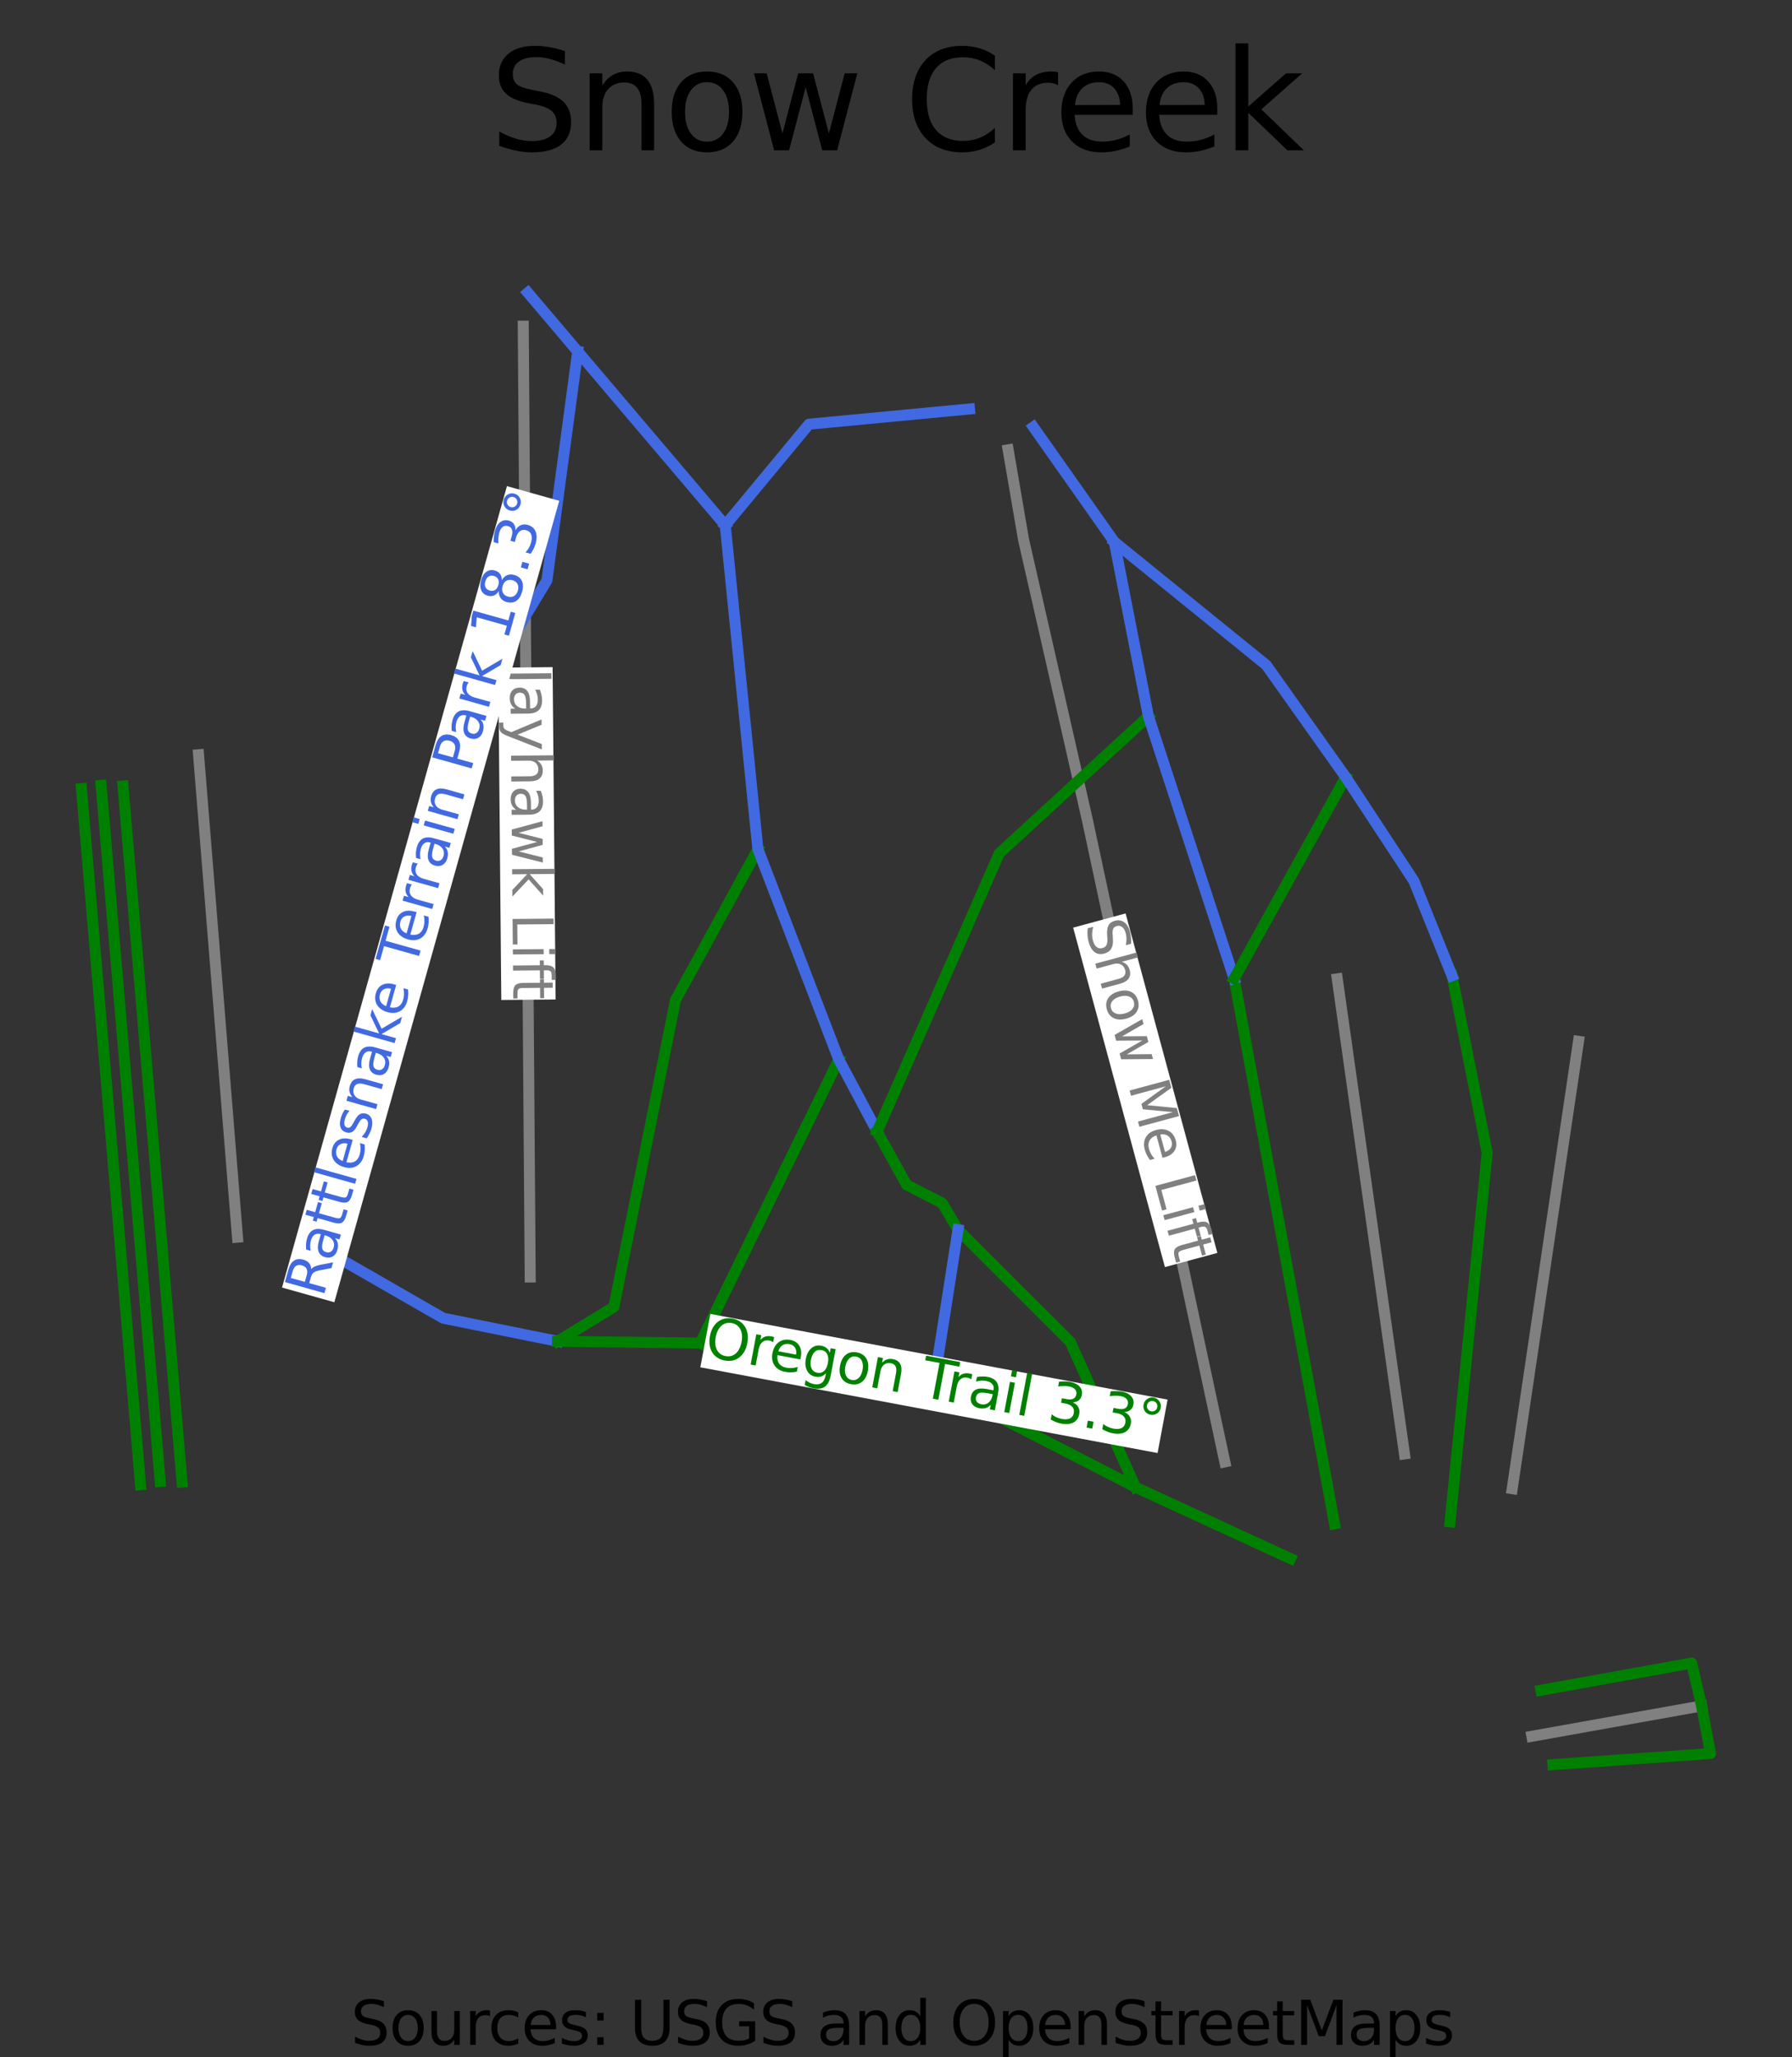 <?xml version="1.0" encoding="utf-8" standalone="no"?>
<!DOCTYPE svg PUBLIC "-//W3C//DTD SVG 1.1//EN"
  "http://www.w3.org/Graphics/SVG/1.1/DTD/svg11.dtd">
<svg xmlns:xlink="http://www.w3.org/1999/xlink" width="65.178pt" height="74.81pt" viewBox="0 0 65.178 74.81" xmlns="http://www.w3.org/2000/svg" version="1.1">
 <rect x="0" y="0" width="65.178" height="74.81" fill="#333333" stroke="none"/>
 <defs>
  <style type="text/css">*{stroke-linejoin: round; stroke-linecap: butt}</style>
 </defs>
 <g id="figure_1">
  <g id="patch_1">
   <path d="M 0 74.81 
L 65.178 74.81 
L 65.178 0 
L 0 0 
L 0 74.81 
z
" style="fill: none"/>
  </g>
  <g id="axes_1">
   <g id="line2d_1">
    <path d="M 51.083 52.869 
L 50.745 50.486 
L 50.193 46.58 
L 49.399 40.975 
L 48.756 36.423 
L 48.638 35.594 
" clip-path="url(#p115662561a)" style="fill: none; stroke: #808080; stroke-width: 0.4; stroke-linecap: square"/>
   </g>
   <g id="line2d_2">
    <path d="M 44.549 53.158 
L 43.31 47.376 
L 42.483 43.511 
L 41.655 39.645 
L 40.603 34.735 
L 39.551 29.825 
L 38.389 24.718 
L 37.226 19.611 
L 36.668 16.357 
" clip-path="url(#p115662561a)" style="fill: none; stroke: #808080; stroke-width: 0.4; stroke-linecap: square"/>
   </g>
   <g id="line2d_3">
    <path d="M 19.284 46.435 
L 19.259 43.029 
L 19.234 39.623 
L 19.199 34.917 
L 19.166 30.311 
L 19.133 25.705 
L 19.099 20.999 
L 19.064 16.294 
L 19.032 11.86 
" clip-path="url(#p115662561a)" style="fill: none; stroke: #808080; stroke-width: 0.4; stroke-linecap: square"/>
   </g>
   <g id="line2d_4">
    <path d="M 8.638 44.988 
L 8.284 40.602 
L 7.93 36.216 
L 7.576 31.83 
L 7.222 27.445 
" clip-path="url(#p115662561a)" style="fill: none; stroke: #808080; stroke-width: 0.4; stroke-linecap: square"/>
   </g>
   <g id="line2d_5">
    <path d="M 55.718 63.136 
L 61.89 62.032 
" clip-path="url(#p115662561a)" style="fill: none; stroke: #808080; stroke-width: 0.4; stroke-linecap: square"/>
   </g>
   <g id="line2d_6">
    <path d="M 55.002 54.132 
L 55.605 50.065 
L 56.208 45.999 
L 56.81 41.933 
L 57.413 37.866 
" clip-path="url(#p115662561a)" style="fill: none; stroke: #808080; stroke-width: 0.4; stroke-linecap: square"/>
   </g>
   <g id="line2d_7">
    <path d="M 27.566 30.878 
L 26.817 32.249 
L 26.068 33.621 
L 25.319 34.992 
L 24.57 36.364 
L 24.289 37.759 
L 24.009 39.155 
L 23.728 40.55 
L 23.448 41.946 
L 23.167 43.341 
L 22.887 44.737 
L 22.606 46.132 
L 22.326 47.528 
L 21.302 48.15 
L 20.279 48.773 
" clip-path="url(#p115662561a)" style="fill: none; stroke: #008000; stroke-width: 0.4; stroke-linecap: square"/>
   </g>
   <g id="line2d_8">
    <path d="M 21.012 12.78 
L 20.872 13.82 
L 20.732 14.861 
L 20.592 15.902 
L 20.452 16.943 
L 20.312 17.983 
L 20.172 19.024 
L 20.032 20.065 
L 19.892 21.106 
L 19.078 22.452 
L 18.265 23.799 
L 17.451 25.145 
L 16.638 26.491 
L 16.37 27.696 
L 16.102 28.901 
L 15.834 30.106 
L 15.567 31.311 
L 15.299 32.515 
L 15.031 33.72 
L 14.763 34.925 
L 14.495 36.13 
L 14.227 37.335 
L 13.959 38.539 
L 13.691 39.744 
L 13.424 40.949 
L 13.156 42.154 
L 12.888 43.359 
L 12.62 44.564 
L 12.352 45.768 
L 13.763 46.579 
L 15.174 47.39 
L 16.121 47.933 
L 17.161 48.143 
L 18.2 48.353 
L 19.24 48.563 
L 20.279 48.773 
" clip-path="url(#p115662561a)" style="fill: none; stroke: #4169e1; stroke-width: 0.4; stroke-linecap: square"/>
   </g>
   <g id="line2d_9">
    <path d="M 52.813 35.48 
L 53.133 37.091 
L 53.452 38.701 
L 53.772 40.312 
L 54.091 41.922 
L 53.922 43.6 
L 53.753 45.277 
L 53.584 46.954 
L 53.416 48.631 
L 53.247 50.309 
L 53.078 51.986 
L 52.909 53.663 
L 52.74 55.34 
" clip-path="url(#p115662561a)" style="fill: none; stroke: #008000; stroke-width: 0.4; stroke-linecap: square"/>
   </g>
   <g id="line2d_10">
    <path d="M 30.509 38.529 
L 29.879 39.818 
L 29.249 41.106 
L 28.619 42.395 
L 27.989 43.684 
L 27.358 44.972 
L 26.728 46.261 
L 26.098 47.55 
L 25.468 48.838 
" clip-path="url(#p115662561a)" style="fill: none; stroke: #008000; stroke-width: 0.4; stroke-linecap: square"/>
   </g>
   <g id="line2d_11">
    <path d="M 35.261 14.872 
L 33.802 15.01 
L 32.343 15.149 
L 30.884 15.287 
L 29.425 15.425 
L 28.663 16.344 
L 27.901 17.263 
L 27.14 18.181 
L 26.378 19.1 
" clip-path="url(#p115662561a)" style="fill: none; stroke: #4169e1; stroke-width: 0.4; stroke-linecap: square"/>
   </g>
   <g id="line2d_12">
    <path d="M 19.199 10.643 
L 20.106 11.711 
L 21.012 12.78 
L 21.683 13.57 
L 22.353 14.36 
L 23.024 15.15 
L 23.695 15.94 
L 24.366 16.73 
L 25.037 17.52 
L 25.707 18.31 
L 26.378 19.1 
" clip-path="url(#p115662561a)" style="fill: none; stroke: #4169e1; stroke-width: 0.4; stroke-linecap: square"/>
   </g>
   <g id="line2d_13">
    <path d="M 26.378 19.1 
L 26.527 20.572 
L 26.675 22.044 
L 26.824 23.517 
L 26.972 24.989 
L 27.121 26.461 
L 27.269 27.933 
L 27.417 29.406 
L 27.566 30.878 
L 27.934 31.834 
L 28.302 32.791 
L 28.67 33.747 
L 29.038 34.703 
L 29.405 35.66 
L 29.773 36.616 
L 30.141 37.572 
L 30.509 38.529 
L 31.207 39.838 
L 31.904 41.146 
" clip-path="url(#p115662561a)" style="fill: none; stroke: #4169e1; stroke-width: 0.4; stroke-linecap: square"/>
   </g>
   <g id="line2d_14">
    <path d="M 31.904 41.146 
L 32.44 42.117 
L 32.976 43.087 
L 34.267 43.747 
L 34.844 44.717 
L 35.865 45.737 
L 36.886 46.757 
L 37.907 47.777 
L 38.928 48.797 
L 39.521 50.118 
L 40.115 51.44 
L 40.709 52.761 
L 41.303 54.082 
" clip-path="url(#p115662561a)" style="fill: none; stroke: #008000; stroke-width: 0.4; stroke-linecap: square"/>
   </g>
   <g id="line2d_15">
    <path d="M 44.888 35.586 
L 45.116 36.825 
L 45.345 38.065 
L 45.573 39.304 
L 45.801 40.543 
L 46.029 41.782 
L 46.257 43.021 
L 46.486 44.26 
L 46.714 45.499 
L 46.942 46.738 
L 47.17 47.977 
L 47.398 49.216 
L 47.627 50.455 
L 47.855 51.694 
L 48.083 52.933 
L 48.311 54.172 
L 48.539 55.411 
" clip-path="url(#p115662561a)" style="fill: none; stroke: #008000; stroke-width: 0.4; stroke-linecap: square"/>
   </g>
   <g id="line2d_16">
    <path d="M 20.279 48.773 
L 21.576 48.79 
L 22.874 48.806 
L 24.171 48.822 
L 25.468 48.838 
L 26.678 48.853 
L 27.888 48.868 
L 29.409 49.228 
L 30.929 49.588 
L 32.449 49.947 
L 33.969 50.307 
L 34.886 50.779 
L 35.803 51.251 
L 36.72 51.722 
L 37.636 52.194 
L 38.553 52.666 
L 39.47 53.138 
L 40.387 53.61 
L 41.303 54.082 
L 42.712 54.73 
L 44.121 55.379 
L 45.529 56.027 
L 46.938 56.675 
" clip-path="url(#p115662561a)" style="fill: none; stroke: #008000; stroke-width: 0.4; stroke-linecap: square"/>
   </g>
   <g id="line2d_17">
    <path d="M 61.89 62.032 
L 62.215 63.765 
L 60.782 63.865 
L 59.35 63.966 
L 57.917 64.067 
L 56.485 64.167 
" clip-path="url(#p115662561a)" style="fill: none; stroke: #008000; stroke-width: 0.4; stroke-linecap: square"/>
   </g>
   <g id="line2d_18">
    <path d="M 61.89 62.032 
L 61.528 60.475 
L 60.158 60.721 
L 58.787 60.968 
L 57.417 61.215 
L 56.046 61.462 
" clip-path="url(#p115662561a)" style="fill: none; stroke: #008000; stroke-width: 0.4; stroke-linecap: square"/>
   </g>
   <g id="line2d_19">
    <path d="M 41.769 26.046 
L 40.413 27.292 
L 39.057 28.538 
L 37.701 29.784 
L 36.345 31.03 
L 35.622 32.678 
L 34.899 34.326 
L 34.176 35.974 
L 33.454 37.622 
L 33.066 38.503 
L 32.679 39.384 
L 32.291 40.265 
L 31.904 41.146 
" clip-path="url(#p115662561a)" style="fill: none; stroke: #008000; stroke-width: 0.4; stroke-linecap: square"/>
   </g>
   <g id="line2d_20">
    <path d="M 37.585 15.526 
L 38.321 16.571 
L 39.057 17.615 
L 39.793 18.66 
L 40.529 19.704 
L 40.839 21.29 
L 41.149 22.875 
L 41.459 24.46 
L 41.769 26.046 
L 42.158 27.238 
L 42.548 28.431 
L 42.938 29.623 
L 43.328 30.816 
L 43.718 32.009 
L 44.108 33.201 
L 44.498 34.394 
L 44.888 35.586 
" clip-path="url(#p115662561a)" style="fill: none; stroke: #4169e1; stroke-width: 0.4; stroke-linecap: square"/>
   </g>
   <g id="line2d_21">
    <path d="M 34.844 44.717 
L 34.625 46.115 
L 34.407 47.512 
L 34.188 48.909 
L 33.969 50.307 
" clip-path="url(#p115662561a)" style="fill: none; stroke: #4169e1; stroke-width: 0.4; stroke-linecap: square"/>
   </g>
   <g id="line2d_22">
    <path d="M 48.947 28.26 
L 48.44 29.176 
L 47.933 30.092 
L 47.425 31.008 
L 46.918 31.923 
L 46.41 32.839 
L 45.903 33.755 
L 45.396 34.671 
L 44.888 35.586 
" clip-path="url(#p115662561a)" style="fill: none; stroke: #008000; stroke-width: 0.4; stroke-linecap: square"/>
   </g>
   <g id="line2d_23">
    <path d="M 40.529 19.704 
L 41.91 20.824 
L 43.292 21.944 
L 44.673 23.063 
L 46.055 24.183 
L 46.778 25.202 
L 47.501 26.222 
L 48.224 27.241 
L 48.947 28.26 
L 49.567 29.204 
L 50.187 30.148 
L 50.807 31.092 
L 51.426 32.035 
L 52.12 33.758 
L 52.813 35.48 
" clip-path="url(#p115662561a)" style="fill: none; stroke: #4169e1; stroke-width: 0.4; stroke-linecap: square"/>
   </g>
   <g id="line2d_24">
    <path d="M 4.474 28.58 
L 4.608 30.161 
L 4.743 31.743 
L 4.877 33.325 
L 5.011 34.907 
L 5.145 36.489 
L 5.279 38.071 
L 5.414 39.653 
L 5.548 41.235 
L 5.682 42.817 
L 5.816 44.399 
L 5.951 45.981 
L 6.085 47.563 
L 6.219 49.145 
L 6.353 50.727 
L 6.487 52.308 
L 6.622 53.89 
" clip-path="url(#p115662561a)" style="fill: none; stroke: #008000; stroke-width: 0.4; stroke-linecap: square"/>
   </g>
   <g id="line2d_25">
    <path d="M 3.678 28.56 
L 3.813 30.142 
L 3.947 31.724 
L 4.081 33.306 
L 4.216 34.888 
L 4.35 36.47 
L 4.484 38.052 
L 4.619 39.634 
L 4.753 41.216 
L 4.887 42.798 
L 5.021 44.38 
L 5.156 45.962 
L 5.29 47.544 
L 5.424 49.126 
L 5.559 50.708 
L 5.693 52.29 
L 5.827 53.872 
" clip-path="url(#p115662561a)" style="fill: none; stroke: #008000; stroke-width: 0.4; stroke-linecap: square"/>
   </g>
   <g id="line2d_26">
    <path d="M 2.963 28.676 
L 3.097 30.258 
L 3.231 31.84 
L 3.365 33.422 
L 3.5 35.004 
L 3.634 36.586 
L 3.768 38.168 
L 3.903 39.75 
L 4.037 41.332 
L 4.171 42.914 
L 4.306 44.496 
L 4.44 46.078 
L 4.574 47.66 
L 4.708 49.242 
L 4.843 50.824 
L 4.977 52.406 
L 5.111 53.988 
" clip-path="url(#p115662561a)" style="fill: none; stroke: #008000; stroke-width: 0.4; stroke-linecap: square"/>
   </g>
   <g id="text_1">
    <g id="patch_2">
     <path d="M 39.033 33.731 
L 42.37 46.075 
L 44.277 45.56 
L 40.94 33.215 
z
" style="fill: #ffffff"/>
    </g>
    <!-- Show Me Lift -->
    <g style="fill: #808080" transform="translate(39.459 33.637)rotate(-285.127)scale(0.02 -0.02)">
     <defs>
      <path id="DejaVuSans-53" d="M 3425 4513 
L 3425 3897 
Q 3066 4069 2747 4153 
Q 2428 4238 2131 4238 
Q 1616 4238 1336 4038 
Q 1056 3838 1056 3469 
Q 1056 3159 1242 3001 
Q 1428 2844 1947 2747 
L 2328 2669 
Q 3034 2534 3370 2195 
Q 3706 1856 3706 1288 
Q 3706 609 3251 259 
Q 2797 -91 1919 -91 
Q 1588 -91 1214 -16 
Q 841 59 441 206 
L 441 856 
Q 825 641 1194 531 
Q 1563 422 1919 422 
Q 2459 422 2753 634 
Q 3047 847 3047 1241 
Q 3047 1584 2836 1778 
Q 2625 1972 2144 2069 
L 1759 2144 
Q 1053 2284 737 2584 
Q 422 2884 422 3419 
Q 422 4038 858 4394 
Q 1294 4750 2059 4750 
Q 2388 4750 2728 4690 
Q 3069 4631 3425 4513 
z
" transform="scale(0.016)"/>
      <path id="DejaVuSans-68" d="M 3513 2113 
L 3513 0 
L 2938 0 
L 2938 2094 
Q 2938 2591 2744 2837 
Q 2550 3084 2163 3084 
Q 1697 3084 1428 2787 
Q 1159 2491 1159 1978 
L 1159 0 
L 581 0 
L 581 4863 
L 1159 4863 
L 1159 2956 
Q 1366 3272 1645 3428 
Q 1925 3584 2291 3584 
Q 2894 3584 3203 3211 
Q 3513 2838 3513 2113 
z
" transform="scale(0.016)"/>
      <path id="DejaVuSans-6f" d="M 1959 3097 
Q 1497 3097 1228 2736 
Q 959 2375 959 1747 
Q 959 1119 1226 758 
Q 1494 397 1959 397 
Q 2419 397 2687 759 
Q 2956 1122 2956 1747 
Q 2956 2369 2687 2733 
Q 2419 3097 1959 3097 
z
M 1959 3584 
Q 2709 3584 3137 3096 
Q 3566 2609 3566 1747 
Q 3566 888 3137 398 
Q 2709 -91 1959 -91 
Q 1206 -91 779 398 
Q 353 888 353 1747 
Q 353 2609 779 3096 
Q 1206 3584 1959 3584 
z
" transform="scale(0.016)"/>
      <path id="DejaVuSans-77" d="M 269 3500 
L 844 3500 
L 1563 769 
L 2278 3500 
L 2956 3500 
L 3675 769 
L 4391 3500 
L 4966 3500 
L 4050 0 
L 3372 0 
L 2619 2869 
L 1863 0 
L 1184 0 
L 269 3500 
z
" transform="scale(0.016)"/>
      <path id="DejaVuSans-20" transform="scale(0.016)"/>
      <path id="DejaVuSans-4d" d="M 628 4666 
L 1569 4666 
L 2759 1491 
L 3956 4666 
L 4897 4666 
L 4897 0 
L 4281 0 
L 4281 4097 
L 3078 897 
L 2444 897 
L 1241 4097 
L 1241 0 
L 628 0 
L 628 4666 
z
" transform="scale(0.016)"/>
      <path id="DejaVuSans-65" d="M 3597 1894 
L 3597 1613 
L 953 1613 
Q 991 1019 1311 708 
Q 1631 397 2203 397 
Q 2534 397 2845 478 
Q 3156 559 3463 722 
L 3463 178 
Q 3153 47 2828 -22 
Q 2503 -91 2169 -91 
Q 1331 -91 842 396 
Q 353 884 353 1716 
Q 353 2575 817 3079 
Q 1281 3584 2069 3584 
Q 2775 3584 3186 3129 
Q 3597 2675 3597 1894 
z
M 3022 2063 
Q 3016 2534 2758 2815 
Q 2500 3097 2075 3097 
Q 1594 3097 1305 2825 
Q 1016 2553 972 2059 
L 3022 2063 
z
" transform="scale(0.016)"/>
      <path id="DejaVuSans-4c" d="M 628 4666 
L 1259 4666 
L 1259 531 
L 3531 531 
L 3531 0 
L 628 0 
L 628 4666 
z
" transform="scale(0.016)"/>
      <path id="DejaVuSans-69" d="M 603 3500 
L 1178 3500 
L 1178 0 
L 603 0 
L 603 3500 
z
M 603 4863 
L 1178 4863 
L 1178 4134 
L 603 4134 
L 603 4863 
z
" transform="scale(0.016)"/>
      <path id="DejaVuSans-66" d="M 2375 4863 
L 2375 4384 
L 1825 4384 
Q 1516 4384 1395 4259 
Q 1275 4134 1275 3809 
L 1275 3500 
L 2222 3500 
L 2222 3053 
L 1275 3053 
L 1275 0 
L 697 0 
L 697 3053 
L 147 3053 
L 147 3500 
L 697 3500 
L 697 3744 
Q 697 4328 969 4595 
Q 1241 4863 1831 4863 
L 2375 4863 
z
" transform="scale(0.016)"/>
      <path id="DejaVuSans-74" d="M 1172 4494 
L 1172 3500 
L 2356 3500 
L 2356 3053 
L 1172 3053 
L 1172 1153 
Q 1172 725 1289 603 
Q 1406 481 1766 481 
L 2356 481 
L 2356 0 
L 1766 0 
Q 1100 0 847 248 
Q 594 497 594 1153 
L 594 3053 
L 172 3053 
L 172 3500 
L 594 3500 
L 594 4494 
L 1172 4494 
z
" transform="scale(0.016)"/>
     </defs>
     <use xlink:href="#DejaVuSans-53"/>
     <use xlink:href="#DejaVuSans-68" x="63.477"/>
     <use xlink:href="#DejaVuSans-6f" x="126.855"/>
     <use xlink:href="#DejaVuSans-77" x="188.037"/>
     <use xlink:href="#DejaVuSans-20" x="269.824"/>
     <use xlink:href="#DejaVuSans-4d" x="301.611"/>
     <use xlink:href="#DejaVuSans-65" x="387.891"/>
     <use xlink:href="#DejaVuSans-20" x="449.414"/>
     <use xlink:href="#DejaVuSans-4c" x="481.201"/>
     <use xlink:href="#DejaVuSans-69" x="536.914"/>
     <use xlink:href="#DejaVuSans-66" x="564.697"/>
     <use xlink:href="#DejaVuSans-74" x="598.152"/>
    </g>
   </g>
   <g id="text_2">
    <g id="patch_3">
     <path d="M 18.123 24.278 
L 18.233 36.362 
L 20.209 36.344 
L 20.099 24.26 
z
" style="fill: #ffffff"/>
    </g>
    <!-- Jayhawk Lift -->
    <g style="fill: #808080" transform="translate(18.56 24.294)rotate(-270.521)scale(0.02 -0.02)">
     <defs>
      <path id="DejaVuSans-4a" d="M 628 4666 
L 1259 4666 
L 1259 325 
Q 1259 -519 939 -900 
Q 619 -1281 -91 -1281 
L -331 -1281 
L -331 -750 
L -134 -750 
Q 284 -750 456 -515 
Q 628 -281 628 325 
L 628 4666 
z
" transform="scale(0.016)"/>
      <path id="DejaVuSans-61" d="M 2194 1759 
Q 1497 1759 1228 1600 
Q 959 1441 959 1056 
Q 959 750 1161 570 
Q 1363 391 1709 391 
Q 2188 391 2477 730 
Q 2766 1069 2766 1631 
L 2766 1759 
L 2194 1759 
z
M 3341 1997 
L 3341 0 
L 2766 0 
L 2766 531 
Q 2569 213 2275 61 
Q 1981 -91 1556 -91 
Q 1019 -91 701 211 
Q 384 513 384 1019 
Q 384 1609 779 1909 
Q 1175 2209 1959 2209 
L 2766 2209 
L 2766 2266 
Q 2766 2663 2505 2880 
Q 2244 3097 1772 3097 
Q 1472 3097 1187 3025 
Q 903 2953 641 2809 
L 641 3341 
Q 956 3463 1253 3523 
Q 1550 3584 1831 3584 
Q 2591 3584 2966 3190 
Q 3341 2797 3341 1997 
z
" transform="scale(0.016)"/>
      <path id="DejaVuSans-79" d="M 2059 -325 
Q 1816 -950 1584 -1140 
Q 1353 -1331 966 -1331 
L 506 -1331 
L 506 -850 
L 844 -850 
Q 1081 -850 1212 -737 
Q 1344 -625 1503 -206 
L 1606 56 
L 191 3500 
L 800 3500 
L 1894 763 
L 2988 3500 
L 3597 3500 
L 2059 -325 
z
" transform="scale(0.016)"/>
      <path id="DejaVuSans-6b" d="M 581 4863 
L 1159 4863 
L 1159 1991 
L 2875 3500 
L 3609 3500 
L 1753 1863 
L 3688 0 
L 2938 0 
L 1159 1709 
L 1159 0 
L 581 0 
L 581 4863 
z
" transform="scale(0.016)"/>
     </defs>
     <use xlink:href="#DejaVuSans-4a"/>
     <use xlink:href="#DejaVuSans-61" x="29.492"/>
     <use xlink:href="#DejaVuSans-79" x="90.771"/>
     <use xlink:href="#DejaVuSans-68" x="149.951"/>
     <use xlink:href="#DejaVuSans-61" x="213.33"/>
     <use xlink:href="#DejaVuSans-77" x="274.609"/>
     <use xlink:href="#DejaVuSans-6b" x="356.396"/>
     <use xlink:href="#DejaVuSans-20" x="414.307"/>
     <use xlink:href="#DejaVuSans-4c" x="446.094"/>
     <use xlink:href="#DejaVuSans-69" x="501.807"/>
     <use xlink:href="#DejaVuSans-66" x="529.59"/>
     <use xlink:href="#DejaVuSans-74" x="563.045"/>
    </g>
   </g>
   <g id="text_3">
    <g id="patch_4">
     <path d="M 12.16 47.353 
L 20.34 18.211 
L 18.438 17.677 
L 10.258 46.819 
z
" style="fill: #ffffff"/>
    </g>
    <!-- Rattlesnake Terrain Park 18.3° -->
    <g style="fill: #4169e1" transform="translate(11.746 47.216)rotate(-74.321)scale(0.02 -0.02)">
     <defs>
      <path id="DejaVuSans-52" d="M 2841 2188 
Q 3044 2119 3236 1894 
Q 3428 1669 3622 1275 
L 4263 0 
L 3584 0 
L 2988 1197 
Q 2756 1666 2539 1819 
Q 2322 1972 1947 1972 
L 1259 1972 
L 1259 0 
L 628 0 
L 628 4666 
L 2053 4666 
Q 2853 4666 3247 4331 
Q 3641 3997 3641 3322 
Q 3641 2881 3436 2590 
Q 3231 2300 2841 2188 
z
M 1259 4147 
L 1259 2491 
L 2053 2491 
Q 2509 2491 2742 2702 
Q 2975 2913 2975 3322 
Q 2975 3731 2742 3939 
Q 2509 4147 2053 4147 
L 1259 4147 
z
" transform="scale(0.016)"/>
      <path id="DejaVuSans-6c" d="M 603 4863 
L 1178 4863 
L 1178 0 
L 603 0 
L 603 4863 
z
" transform="scale(0.016)"/>
      <path id="DejaVuSans-73" d="M 2834 3397 
L 2834 2853 
Q 2591 2978 2328 3040 
Q 2066 3103 1784 3103 
Q 1356 3103 1142 2972 
Q 928 2841 928 2578 
Q 928 2378 1081 2264 
Q 1234 2150 1697 2047 
L 1894 2003 
Q 2506 1872 2764 1633 
Q 3022 1394 3022 966 
Q 3022 478 2636 193 
Q 2250 -91 1575 -91 
Q 1294 -91 989 -36 
Q 684 19 347 128 
L 347 722 
Q 666 556 975 473 
Q 1284 391 1588 391 
Q 1994 391 2212 530 
Q 2431 669 2431 922 
Q 2431 1156 2273 1281 
Q 2116 1406 1581 1522 
L 1381 1569 
Q 847 1681 609 1914 
Q 372 2147 372 2553 
Q 372 3047 722 3315 
Q 1072 3584 1716 3584 
Q 2034 3584 2315 3537 
Q 2597 3491 2834 3397 
z
" transform="scale(0.016)"/>
      <path id="DejaVuSans-6e" d="M 3513 2113 
L 3513 0 
L 2938 0 
L 2938 2094 
Q 2938 2591 2744 2837 
Q 2550 3084 2163 3084 
Q 1697 3084 1428 2787 
Q 1159 2491 1159 1978 
L 1159 0 
L 581 0 
L 581 3500 
L 1159 3500 
L 1159 2956 
Q 1366 3272 1645 3428 
Q 1925 3584 2291 3584 
Q 2894 3584 3203 3211 
Q 3513 2838 3513 2113 
z
" transform="scale(0.016)"/>
      <path id="DejaVuSans-54" d="M -19 4666 
L 3928 4666 
L 3928 4134 
L 2272 4134 
L 2272 0 
L 1638 0 
L 1638 4134 
L -19 4134 
L -19 4666 
z
" transform="scale(0.016)"/>
      <path id="DejaVuSans-72" d="M 2631 2963 
Q 2534 3019 2420 3045 
Q 2306 3072 2169 3072 
Q 1681 3072 1420 2755 
Q 1159 2438 1159 1844 
L 1159 0 
L 581 0 
L 581 3500 
L 1159 3500 
L 1159 2956 
Q 1341 3275 1631 3429 
Q 1922 3584 2338 3584 
Q 2397 3584 2469 3576 
Q 2541 3569 2628 3553 
L 2631 2963 
z
" transform="scale(0.016)"/>
      <path id="DejaVuSans-50" d="M 1259 4147 
L 1259 2394 
L 2053 2394 
Q 2494 2394 2734 2622 
Q 2975 2850 2975 3272 
Q 2975 3691 2734 3919 
Q 2494 4147 2053 4147 
L 1259 4147 
z
M 628 4666 
L 2053 4666 
Q 2838 4666 3239 4311 
Q 3641 3956 3641 3272 
Q 3641 2581 3239 2228 
Q 2838 1875 2053 1875 
L 1259 1875 
L 1259 0 
L 628 0 
L 628 4666 
z
" transform="scale(0.016)"/>
      <path id="DejaVuSans-31" d="M 794 531 
L 1825 531 
L 1825 4091 
L 703 3866 
L 703 4441 
L 1819 4666 
L 2450 4666 
L 2450 531 
L 3481 531 
L 3481 0 
L 794 0 
L 794 531 
z
" transform="scale(0.016)"/>
      <path id="DejaVuSans-38" d="M 2034 2216 
Q 1584 2216 1326 1975 
Q 1069 1734 1069 1313 
Q 1069 891 1326 650 
Q 1584 409 2034 409 
Q 2484 409 2743 651 
Q 3003 894 3003 1313 
Q 3003 1734 2745 1975 
Q 2488 2216 2034 2216 
z
M 1403 2484 
Q 997 2584 770 2862 
Q 544 3141 544 3541 
Q 544 4100 942 4425 
Q 1341 4750 2034 4750 
Q 2731 4750 3128 4425 
Q 3525 4100 3525 3541 
Q 3525 3141 3298 2862 
Q 3072 2584 2669 2484 
Q 3125 2378 3379 2068 
Q 3634 1759 3634 1313 
Q 3634 634 3220 271 
Q 2806 -91 2034 -91 
Q 1263 -91 848 271 
Q 434 634 434 1313 
Q 434 1759 690 2068 
Q 947 2378 1403 2484 
z
M 1172 3481 
Q 1172 3119 1398 2916 
Q 1625 2713 2034 2713 
Q 2441 2713 2670 2916 
Q 2900 3119 2900 3481 
Q 2900 3844 2670 4047 
Q 2441 4250 2034 4250 
Q 1625 4250 1398 4047 
Q 1172 3844 1172 3481 
z
" transform="scale(0.016)"/>
      <path id="DejaVuSans-2e" d="M 684 794 
L 1344 794 
L 1344 0 
L 684 0 
L 684 794 
z
" transform="scale(0.016)"/>
      <path id="DejaVuSans-33" d="M 2597 2516 
Q 3050 2419 3304 2112 
Q 3559 1806 3559 1356 
Q 3559 666 3084 287 
Q 2609 -91 1734 -91 
Q 1441 -91 1130 -33 
Q 819 25 488 141 
L 488 750 
Q 750 597 1062 519 
Q 1375 441 1716 441 
Q 2309 441 2620 675 
Q 2931 909 2931 1356 
Q 2931 1769 2642 2001 
Q 2353 2234 1838 2234 
L 1294 2234 
L 1294 2753 
L 1863 2753 
Q 2328 2753 2575 2939 
Q 2822 3125 2822 3475 
Q 2822 3834 2567 4026 
Q 2313 4219 1838 4219 
Q 1578 4219 1281 4162 
Q 984 4106 628 3988 
L 628 4550 
Q 988 4650 1302 4700 
Q 1616 4750 1894 4750 
Q 2613 4750 3031 4423 
Q 3450 4097 3450 3541 
Q 3450 3153 3228 2886 
Q 3006 2619 2597 2516 
z
" transform="scale(0.016)"/>
      <path id="DejaVuSans-b0" d="M 1600 4347 
Q 1350 4347 1178 4173 
Q 1006 4000 1006 3750 
Q 1006 3503 1178 3333 
Q 1350 3163 1600 3163 
Q 1850 3163 2022 3333 
Q 2194 3503 2194 3750 
Q 2194 3997 2020 4172 
Q 1847 4347 1600 4347 
z
M 1600 4750 
Q 1800 4750 1984 4673 
Q 2169 4597 2303 4453 
Q 2447 4313 2519 4134 
Q 2591 3956 2591 3750 
Q 2591 3338 2302 3052 
Q 2013 2766 1594 2766 
Q 1172 2766 890 3047 
Q 609 3328 609 3750 
Q 609 4169 896 4459 
Q 1184 4750 1600 4750 
z
" transform="scale(0.016)"/>
     </defs>
     <use xlink:href="#DejaVuSans-52"/>
     <use xlink:href="#DejaVuSans-61" x="67.232"/>
     <use xlink:href="#DejaVuSans-74" x="128.512"/>
     <use xlink:href="#DejaVuSans-74" x="167.721"/>
     <use xlink:href="#DejaVuSans-6c" x="206.93"/>
     <use xlink:href="#DejaVuSans-65" x="234.713"/>
     <use xlink:href="#DejaVuSans-73" x="296.236"/>
     <use xlink:href="#DejaVuSans-6e" x="348.336"/>
     <use xlink:href="#DejaVuSans-61" x="411.715"/>
     <use xlink:href="#DejaVuSans-6b" x="472.994"/>
     <use xlink:href="#DejaVuSans-65" x="527.279"/>
     <use xlink:href="#DejaVuSans-20" x="588.803"/>
     <use xlink:href="#DejaVuSans-54" x="620.59"/>
     <use xlink:href="#DejaVuSans-65" x="664.674"/>
     <use xlink:href="#DejaVuSans-72" x="726.197"/>
     <use xlink:href="#DejaVuSans-72" x="765.561"/>
     <use xlink:href="#DejaVuSans-61" x="806.674"/>
     <use xlink:href="#DejaVuSans-69" x="867.953"/>
     <use xlink:href="#DejaVuSans-6e" x="895.736"/>
     <use xlink:href="#DejaVuSans-20" x="959.115"/>
     <use xlink:href="#DejaVuSans-50" x="990.902"/>
     <use xlink:href="#DejaVuSans-61" x="1046.705"/>
     <use xlink:href="#DejaVuSans-72" x="1107.984"/>
     <use xlink:href="#DejaVuSans-6b" x="1149.098"/>
     <use xlink:href="#DejaVuSans-20" x="1207.008"/>
     <use xlink:href="#DejaVuSans-31" x="1238.795"/>
     <use xlink:href="#DejaVuSans-38" x="1302.418"/>
     <use xlink:href="#DejaVuSans-2e" x="1366.041"/>
     <use xlink:href="#DejaVuSans-33" x="1397.828"/>
     <use xlink:href="#DejaVuSans-b0" x="1461.451"/>
    </g>
   </g>
   <g id="text_4">
    <g id="patch_5">
     <path d="M 25.472 49.719 
L 42.103 52.836 
L 42.467 50.894 
L 25.836 47.778 
z
" style="fill: #ffffff"/>
    </g>
    <!-- Oregon Trail 3.3° -->
    <g style="fill: #008000" transform="translate(25.572 49.295)rotate(-349.386)scale(0.02 -0.02)">
     <defs>
      <path id="DejaVuSans-4f" d="M 2522 4238 
Q 1834 4238 1429 3725 
Q 1025 3213 1025 2328 
Q 1025 1447 1429 934 
Q 1834 422 2522 422 
Q 3209 422 3611 934 
Q 4013 1447 4013 2328 
Q 4013 3213 3611 3725 
Q 3209 4238 2522 4238 
z
M 2522 4750 
Q 3503 4750 4090 4092 
Q 4678 3434 4678 2328 
Q 4678 1225 4090 567 
Q 3503 -91 2522 -91 
Q 1538 -91 948 565 
Q 359 1222 359 2328 
Q 359 3434 948 4092 
Q 1538 4750 2522 4750 
z
" transform="scale(0.016)"/>
      <path id="DejaVuSans-67" d="M 2906 1791 
Q 2906 2416 2648 2759 
Q 2391 3103 1925 3103 
Q 1463 3103 1205 2759 
Q 947 2416 947 1791 
Q 947 1169 1205 825 
Q 1463 481 1925 481 
Q 2391 481 2648 825 
Q 2906 1169 2906 1791 
z
M 3481 434 
Q 3481 -459 3084 -895 
Q 2688 -1331 1869 -1331 
Q 1566 -1331 1297 -1286 
Q 1028 -1241 775 -1147 
L 775 -588 
Q 1028 -725 1275 -790 
Q 1522 -856 1778 -856 
Q 2344 -856 2625 -561 
Q 2906 -266 2906 331 
L 2906 616 
Q 2728 306 2450 153 
Q 2172 0 1784 0 
Q 1141 0 747 490 
Q 353 981 353 1791 
Q 353 2603 747 3093 
Q 1141 3584 1784 3584 
Q 2172 3584 2450 3431 
Q 2728 3278 2906 2969 
L 2906 3500 
L 3481 3500 
L 3481 434 
z
" transform="scale(0.016)"/>
     </defs>
     <use xlink:href="#DejaVuSans-4f"/>
     <use xlink:href="#DejaVuSans-72" x="78.711"/>
     <use xlink:href="#DejaVuSans-65" x="117.574"/>
     <use xlink:href="#DejaVuSans-67" x="179.098"/>
     <use xlink:href="#DejaVuSans-6f" x="242.574"/>
     <use xlink:href="#DejaVuSans-6e" x="303.756"/>
     <use xlink:href="#DejaVuSans-20" x="367.135"/>
     <use xlink:href="#DejaVuSans-54" x="398.922"/>
     <use xlink:href="#DejaVuSans-72" x="445.256"/>
     <use xlink:href="#DejaVuSans-61" x="486.369"/>
     <use xlink:href="#DejaVuSans-69" x="547.648"/>
     <use xlink:href="#DejaVuSans-6c" x="575.432"/>
     <use xlink:href="#DejaVuSans-20" x="603.215"/>
     <use xlink:href="#DejaVuSans-33" x="635.002"/>
     <use xlink:href="#DejaVuSans-2e" x="698.625"/>
     <use xlink:href="#DejaVuSans-33" x="730.412"/>
     <use xlink:href="#DejaVuSans-b0" x="794.035"/>
    </g>
   </g>
   <g id="text_5">
    <!-- Snow Creek -->
    <g transform="translate(17.807 5.467)scale(0.05 -0.05)">
     <defs>
      <path id="DejaVuSans-43" d="M 4122 4306 
L 4122 3641 
Q 3803 3938 3442 4084 
Q 3081 4231 2675 4231 
Q 1875 4231 1450 3742 
Q 1025 3253 1025 2328 
Q 1025 1406 1450 917 
Q 1875 428 2675 428 
Q 3081 428 3442 575 
Q 3803 722 4122 1019 
L 4122 359 
Q 3791 134 3420 21 
Q 3050 -91 2638 -91 
Q 1578 -91 968 557 
Q 359 1206 359 2328 
Q 359 3453 968 4101 
Q 1578 4750 2638 4750 
Q 3056 4750 3426 4639 
Q 3797 4528 4122 4306 
z
" transform="scale(0.016)"/>
     </defs>
     <use xlink:href="#DejaVuSans-53"/>
     <use xlink:href="#DejaVuSans-6e" x="63.477"/>
     <use xlink:href="#DejaVuSans-6f" x="126.855"/>
     <use xlink:href="#DejaVuSans-77" x="188.037"/>
     <use xlink:href="#DejaVuSans-20" x="269.824"/>
     <use xlink:href="#DejaVuSans-43" x="301.611"/>
     <use xlink:href="#DejaVuSans-72" x="371.436"/>
     <use xlink:href="#DejaVuSans-65" x="410.299"/>
     <use xlink:href="#DejaVuSans-65" x="471.822"/>
     <use xlink:href="#DejaVuSans-6b" x="533.346"/>
    </g>
   </g>
  </g>
  <g id="text_6">
   <!-- Sources: USGS and OpenStreetMaps -->
   <g transform="translate(12.758 74.358)scale(0.022 -0.022)">
    <defs>
     <path id="DejaVuSans-75" d="M 544 1381 
L 544 3500 
L 1119 3500 
L 1119 1403 
Q 1119 906 1312 657 
Q 1506 409 1894 409 
Q 2359 409 2629 706 
Q 2900 1003 2900 1516 
L 2900 3500 
L 3475 3500 
L 3475 0 
L 2900 0 
L 2900 538 
Q 2691 219 2414 64 
Q 2138 -91 1772 -91 
Q 1169 -91 856 284 
Q 544 659 544 1381 
z
M 1991 3584 
L 1991 3584 
z
" transform="scale(0.016)"/>
     <path id="DejaVuSans-63" d="M 3122 3366 
L 3122 2828 
Q 2878 2963 2633 3030 
Q 2388 3097 2138 3097 
Q 1578 3097 1268 2742 
Q 959 2388 959 1747 
Q 959 1106 1268 751 
Q 1578 397 2138 397 
Q 2388 397 2633 464 
Q 2878 531 3122 666 
L 3122 134 
Q 2881 22 2623 -34 
Q 2366 -91 2075 -91 
Q 1284 -91 818 406 
Q 353 903 353 1747 
Q 353 2603 823 3093 
Q 1294 3584 2113 3584 
Q 2378 3584 2631 3529 
Q 2884 3475 3122 3366 
z
" transform="scale(0.016)"/>
     <path id="DejaVuSans-3a" d="M 750 794 
L 1409 794 
L 1409 0 
L 750 0 
L 750 794 
z
M 750 3309 
L 1409 3309 
L 1409 2516 
L 750 2516 
L 750 3309 
z
" transform="scale(0.016)"/>
     <path id="DejaVuSans-55" d="M 556 4666 
L 1191 4666 
L 1191 1831 
Q 1191 1081 1462 751 
Q 1734 422 2344 422 
Q 2950 422 3222 751 
Q 3494 1081 3494 1831 
L 3494 4666 
L 4128 4666 
L 4128 1753 
Q 4128 841 3676 375 
Q 3225 -91 2344 -91 
Q 1459 -91 1007 375 
Q 556 841 556 1753 
L 556 4666 
z
" transform="scale(0.016)"/>
     <path id="DejaVuSans-47" d="M 3809 666 
L 3809 1919 
L 2778 1919 
L 2778 2438 
L 4434 2438 
L 4434 434 
Q 4069 175 3628 42 
Q 3188 -91 2688 -91 
Q 1594 -91 976 548 
Q 359 1188 359 2328 
Q 359 3472 976 4111 
Q 1594 4750 2688 4750 
Q 3144 4750 3555 4637 
Q 3966 4525 4313 4306 
L 4313 3634 
Q 3963 3931 3569 4081 
Q 3175 4231 2741 4231 
Q 1884 4231 1454 3753 
Q 1025 3275 1025 2328 
Q 1025 1384 1454 906 
Q 1884 428 2741 428 
Q 3075 428 3337 486 
Q 3600 544 3809 666 
z
" transform="scale(0.016)"/>
     <path id="DejaVuSans-64" d="M 2906 2969 
L 2906 4863 
L 3481 4863 
L 3481 0 
L 2906 0 
L 2906 525 
Q 2725 213 2448 61 
Q 2172 -91 1784 -91 
Q 1150 -91 751 415 
Q 353 922 353 1747 
Q 353 2572 751 3078 
Q 1150 3584 1784 3584 
Q 2172 3584 2448 3432 
Q 2725 3281 2906 2969 
z
M 947 1747 
Q 947 1113 1208 752 
Q 1469 391 1925 391 
Q 2381 391 2643 752 
Q 2906 1113 2906 1747 
Q 2906 2381 2643 2742 
Q 2381 3103 1925 3103 
Q 1469 3103 1208 2742 
Q 947 2381 947 1747 
z
" transform="scale(0.016)"/>
     <path id="DejaVuSans-70" d="M 1159 525 
L 1159 -1331 
L 581 -1331 
L 581 3500 
L 1159 3500 
L 1159 2969 
Q 1341 3281 1617 3432 
Q 1894 3584 2278 3584 
Q 2916 3584 3314 3078 
Q 3713 2572 3713 1747 
Q 3713 922 3314 415 
Q 2916 -91 2278 -91 
Q 1894 -91 1617 61 
Q 1341 213 1159 525 
z
M 3116 1747 
Q 3116 2381 2855 2742 
Q 2594 3103 2138 3103 
Q 1681 3103 1420 2742 
Q 1159 2381 1159 1747 
Q 1159 1113 1420 752 
Q 1681 391 2138 391 
Q 2594 391 2855 752 
Q 3116 1113 3116 1747 
z
" transform="scale(0.016)"/>
    </defs>
    <use xlink:href="#DejaVuSans-53"/>
    <use xlink:href="#DejaVuSans-6f" x="63.477"/>
    <use xlink:href="#DejaVuSans-75" x="124.658"/>
    <use xlink:href="#DejaVuSans-72" x="188.037"/>
    <use xlink:href="#DejaVuSans-63" x="226.9"/>
    <use xlink:href="#DejaVuSans-65" x="281.881"/>
    <use xlink:href="#DejaVuSans-73" x="343.404"/>
    <use xlink:href="#DejaVuSans-3a" x="395.504"/>
    <use xlink:href="#DejaVuSans-20" x="429.195"/>
    <use xlink:href="#DejaVuSans-55" x="460.982"/>
    <use xlink:href="#DejaVuSans-53" x="534.176"/>
    <use xlink:href="#DejaVuSans-47" x="597.652"/>
    <use xlink:href="#DejaVuSans-53" x="675.143"/>
    <use xlink:href="#DejaVuSans-20" x="738.619"/>
    <use xlink:href="#DejaVuSans-61" x="770.406"/>
    <use xlink:href="#DejaVuSans-6e" x="831.686"/>
    <use xlink:href="#DejaVuSans-64" x="895.064"/>
    <use xlink:href="#DejaVuSans-20" x="958.541"/>
    <use xlink:href="#DejaVuSans-4f" x="990.328"/>
    <use xlink:href="#DejaVuSans-70" x="1069.039"/>
    <use xlink:href="#DejaVuSans-65" x="1132.516"/>
    <use xlink:href="#DejaVuSans-6e" x="1194.039"/>
    <use xlink:href="#DejaVuSans-53" x="1257.418"/>
    <use xlink:href="#DejaVuSans-74" x="1320.895"/>
    <use xlink:href="#DejaVuSans-72" x="1360.104"/>
    <use xlink:href="#DejaVuSans-65" x="1398.967"/>
    <use xlink:href="#DejaVuSans-65" x="1460.49"/>
    <use xlink:href="#DejaVuSans-74" x="1522.014"/>
    <use xlink:href="#DejaVuSans-4d" x="1561.223"/>
    <use xlink:href="#DejaVuSans-61" x="1647.502"/>
    <use xlink:href="#DejaVuSans-70" x="1708.781"/>
    <use xlink:href="#DejaVuSans-73" x="1772.258"/>
   </g>
  </g>
 </g>
 <defs>
  <clipPath id="p115662561a">
   <rect x="0" y="7.967" width="65.178" height="58.877"/>
  </clipPath>
 </defs>
</svg>
